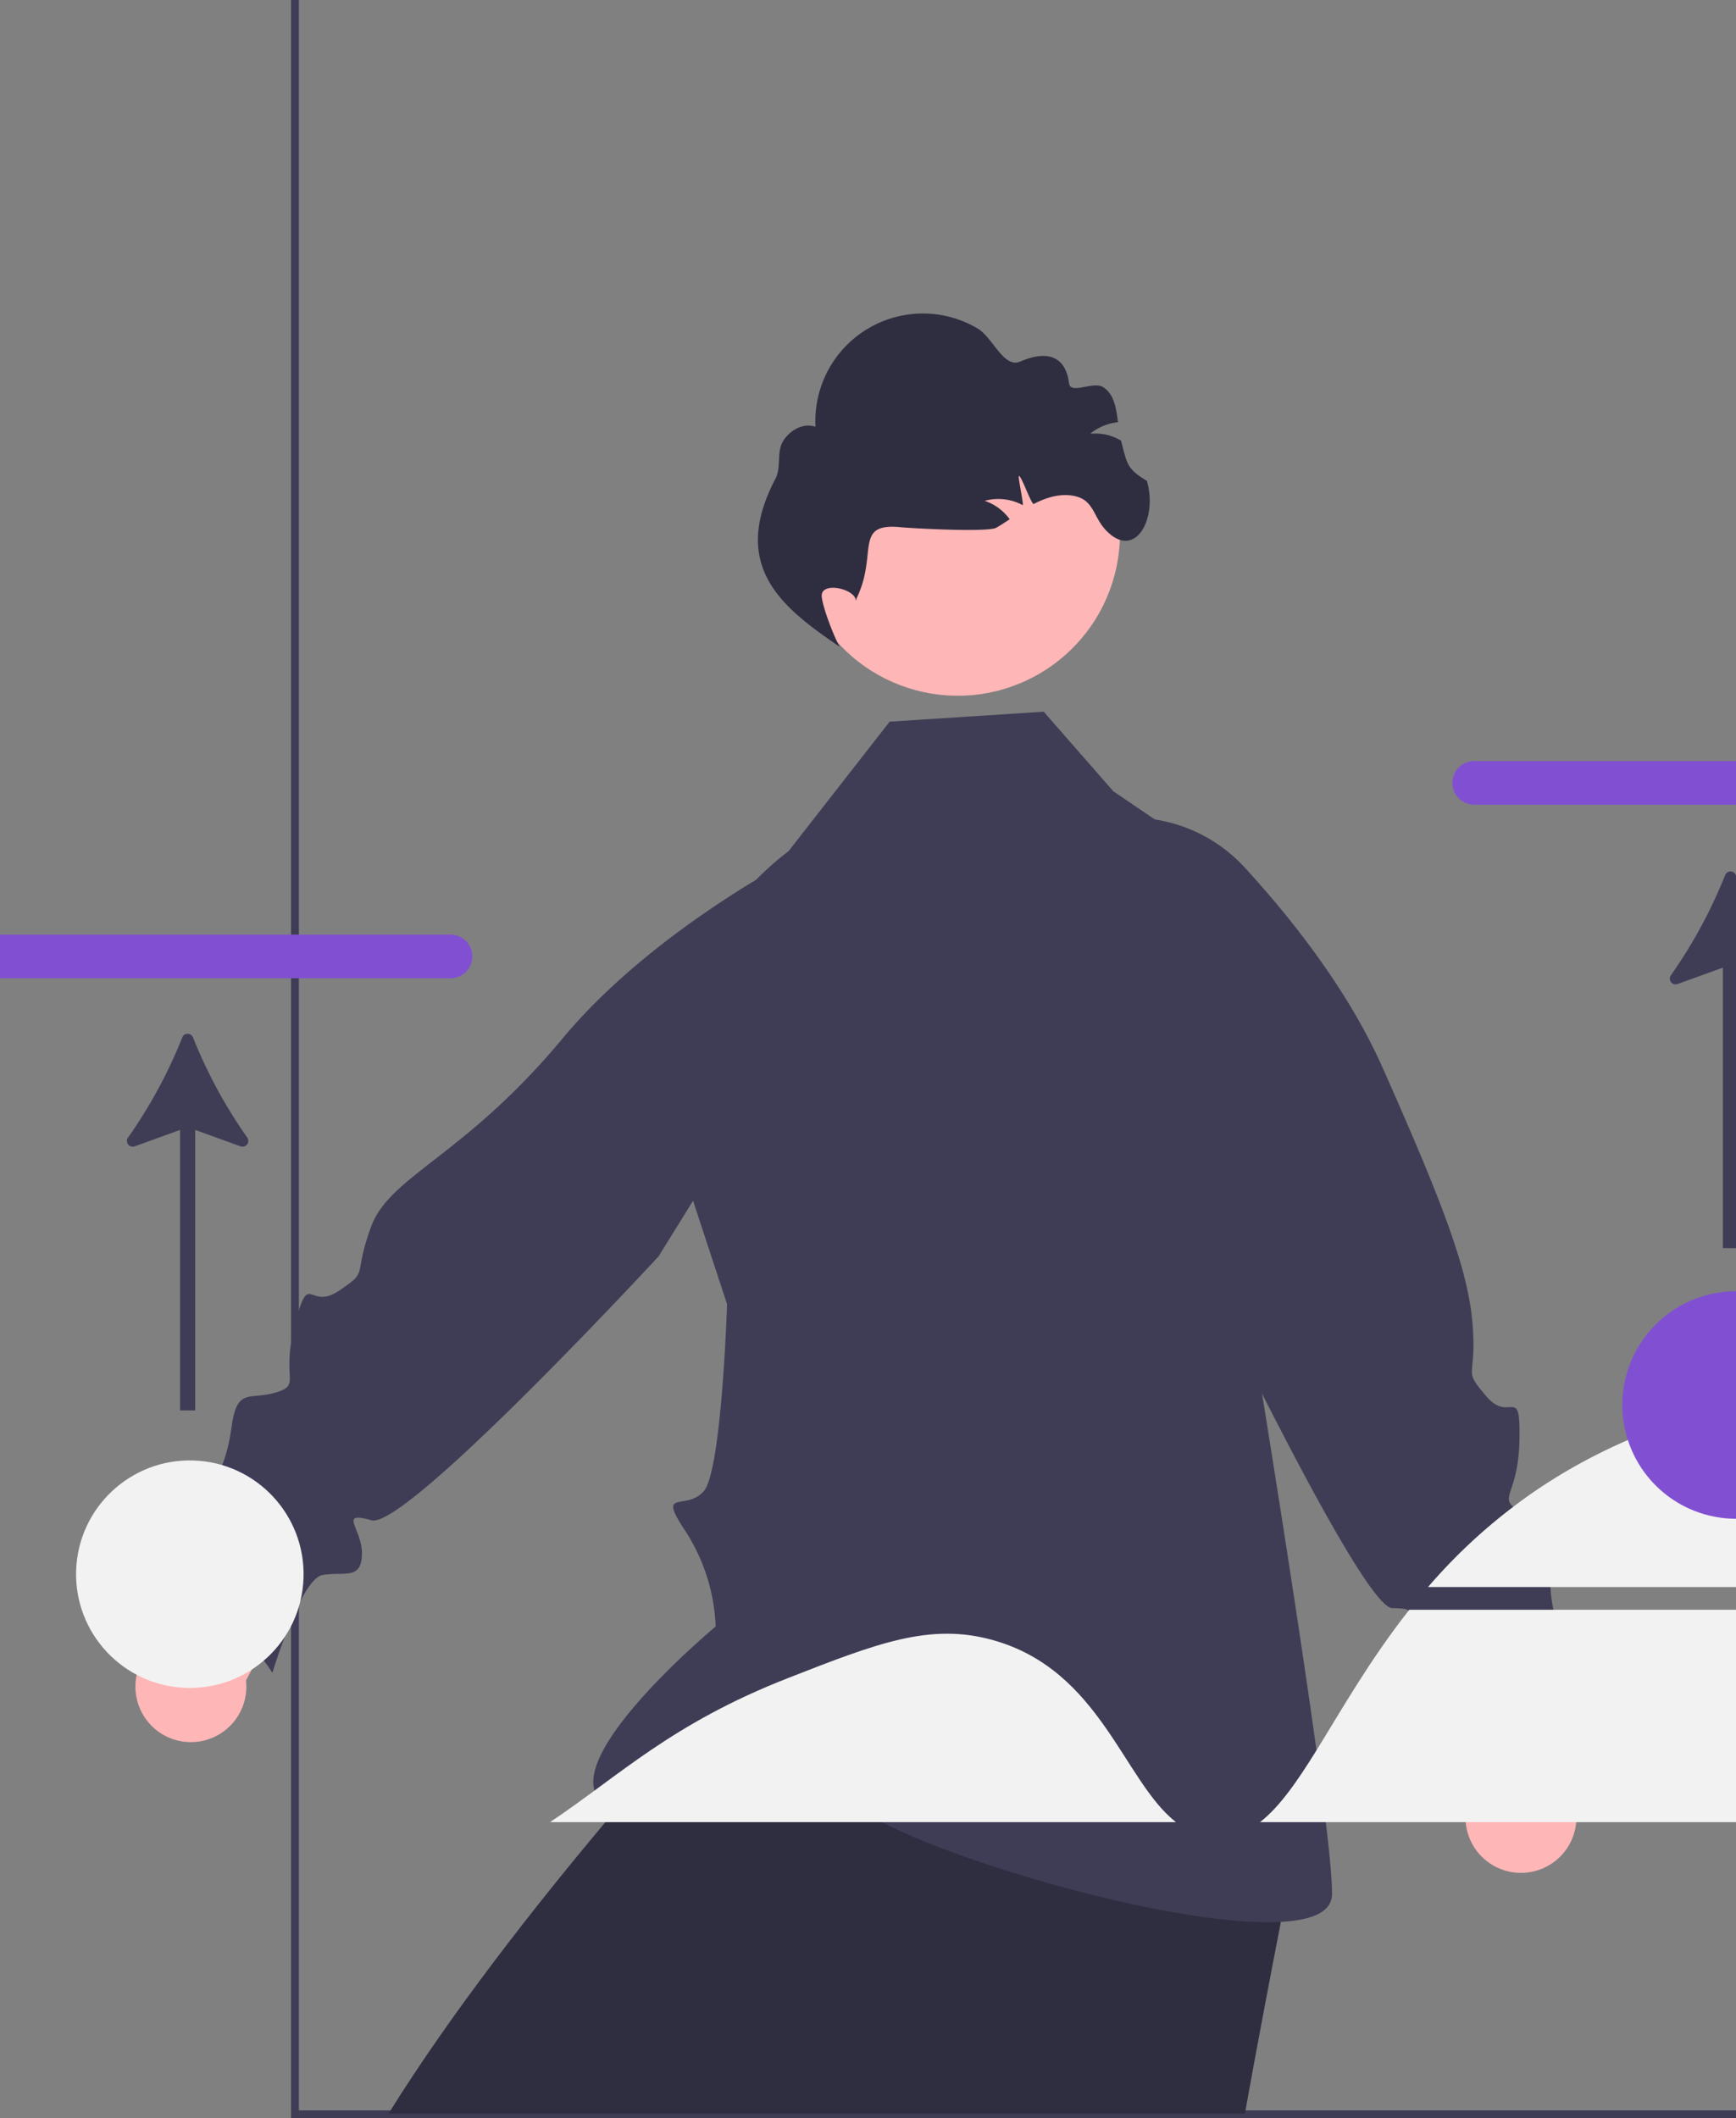 <svg xmlns="http://www.w3.org/2000/svg" width="441.22" height="538.35" viewBox="0 0 441.22 538.35" xmlns:xlink="http://www.w3.org/1999/xlink" role="img" artist="Katerina Limpitsouni" source="https://undraw.co/"><rect x="0" y="0" width="441.22" height="538.35" fill="#808080" stroke="none"/><polygon points="441.22 536.35 441.22 538.35 73.97 538.35 73.97 0 75.97 0 75.97 536.35 441.22 536.35" fill="#3f3d56"/><path d="M707.447,656.16s-1.151,5.868-2.864,14.755c-2.429,12.494-5.952,30.969-8.914,47.535H478.014c15.92-25.635,37.216-52.687,54.161-72.917l1.264-1.516c.548-.646,1.081-1.277,1.614-1.909,6.711-7.932,12.579-14.642,16.959-19.584,0-.014.014-.014.028-.014,5.124-5.77,8.227-9.097,8.227-9.097l5.447,1.586,12.579,3.65,92.571,26.884Z" transform="translate(-379.267 -181.277)" fill="#2f2e41"/><path d="M717.804,662.806c-.42,20.41-106.11-8.85-122.02-23.37-15.91-14.53-47.01,10.1-62.41.63-15.4-9.48,27.79-45.42,27.79-45.42a48.126,48.126,0,0,0-7.58-24.06c-7.58-11.37,0-5.05,4.57-10.35,4.56-5.3,5.9-47.5,5.9-47.5l-10.35-31.49a75.489,75.489,0,0,1,25.98-83.65l25.69-32.91,39.16-2.53,17.69,20.22,35.37,24-6.18,76.64s1.91,11.38,4.71,28.45c1.91,11.66,4.24,25.99,6.65,41.16C710.024,598.296,718.034,651.576,717.804,662.806Z" transform="translate(-379.267 -181.277)" fill="#3f3d56"/><path d="M752.785,637.836,743.725,596.718l22.767-8.453,8.032,43.814a14.095,14.095,0,1,1-21.739,5.758Z" transform="translate(-379.267 -181.277)" fill="#ffb6b6"/><path d="M660.603,389.574l.675-.097a39.04,39.04,0,0,1,34.298,12.235c11.205,12.184,26.068,30.609,35.044,50.808,15.853,35.673,21.922,51.909,22.947,65.738s-2.689,10.628,3.406,17.824,8.784-3.432,8.477,11.191-5.89,14.341-.051,18.08,9.834,1.357,8.477,11.191.231,12.497.487,15.955,8.17,25.814,8.17,25.814-25.276,6.044-35.673,15.853c0,0-.461-24.995-5.506-27.402s-9.834-1.357-8.221-7.734,9.065-9.015.025-9.04-63.359-116.668-63.359-116.668Z" transform="translate(-379.267 -181.277)" fill="#3f3d56"/><circle cx="622.7" cy="316.877" r="41.224" transform="translate(-169.098 699.501) rotate(-80.783)" fill="#ffb6b6"/><path d="M670.75,303.482c2.825,9.456-2.891,20.271-10.306,12.663-3.247-3.332-3.106-7.481-7.593-8.681-3.623-.973-7.523.139-10.828,1.893-.59.309-3.232-7.416-3.79-7.081-.368-.246,1.336,7.584.943,7.371a13.099,13.099,0,0,0-9.641-1.084,12.852,12.852,0,0,1,6.351,4.681c-1.106.741-2.227,1.484-3.373,2.143-2.154,1.243-21.802.137-24.28-.111-11.888-1.187-5.995,6.388-10.9,17.282q-.184.409-.372.828l-.189.698c.311-3.07-9.19-5.359-8.639-1.036.391,3.069,3.047,9.89,4.534,12.6-14.253-9.739-28.133-20.17-16.308-42.71,1.517-2.892.232-6.677,1.908-9.497,1.678-2.805,5.175-4.774,8.269-3.704a27.332,27.332,0,0,1,41.147-25.011c3.956,2.322,6.656,10.25,10.885,8.437,8.14-3.489,11.712-.169,12.404,5.535.352,2.899,6.091-.571,8.597.939,2.903,1.753,3.4,5.423,3.836,8.955a13.083,13.083,0,0,0-7.049,2.934,12.802,12.802,0,0,1,7.707,1.653.796.796,0,0,1,.126.072C665.724,299.086,665.567,300.38,670.75,303.482Z" transform="translate(-379.267 -181.277)" fill="#2f2e41"/><path d="M820.487,374.707v11.09h-66.52a5.545,5.545,0,1,1-.05-11.09Z" transform="translate(-379.267 -181.277)" fill="#8150d2"/><path d="M442.097,470.373a124.034,124.034,0,0,1-13.783-25.449,1.46,1.46,0,0,0-2.712 0,123.92,123.92,0,0,1-13.78,25.448,1.468,1.468,0,0,0,1.692,2.243l11.515-4.166v71.284h3.855V468.45l11.52,4.167a1.468,1.468,0,0,0,1.692-2.243Z" transform="translate(-379.267 -181.277)" fill="#3f3d56"/><path d="M820.487,403.797v94.69h-3.33v-71.29l-11.51,4.17a1.468,1.468,0,0,1-1.7-2.24,123.999,123.999,0,0,0,13.78-25.45,1.499,1.499,0,0,1,.82-.82,1.449,1.449,0,0,1,1.89.82C820.457,403.717,820.467,403.757,820.487,403.797Z" transform="translate(-379.267 -181.277)" fill="#3f3d56"/><path d="M678.135,644.364c-13.336-10.42-19.117-38.594-46.51-46.258-15.977-4.47-29.451.8-52.041,9.637-29.769,11.645-42.887,24.854-60.506,36.621Z" transform="translate(-379.267 -181.277)" fill="#f2f2f2"/><path d="M820.487,590.397v53.97h-120.97c4.96-3.85,9.42-10.31,14.35-18.25,6.33-10.2,13.45-22.84,23.43-35.52.05-.07.11-.13.16-.2Z" transform="translate(-379.267 -181.277)" fill="#f2f2f2"/><path d="M820.487,538.317v46.3h-78.27a139.979,139.979,0,0,1,21.64-20.37q3.195-2.445,6.54-4.69a141.765,141.765,0,0,1,22.61-12.29A158.056,158.056,0,0,1,820.487,538.317Z" transform="translate(-379.267 -181.277)" fill="#f2f2f2"/><path d="M820.487,509.447V567.267a28.906,28.906,0,0,1-27.48-20,28.559,28.559,0,0,1-1.41-8.91A28.914,28.914,0,0,1,820.487,509.447Z" transform="translate(-379.267 -181.277)" fill="#8150d2"/><path d="M499.307,424.337a5.54,5.54,0,0,1-5.52,5.56h-114.52v-11.09h114.48A5.548,5.548,0,0,1,499.307,424.337Z" transform="translate(-379.267 -181.277)" fill="#8150d2"/><path d="M441.787,608.357l19.906-37.102L442.085,556.927l-19.65,39.975a14.095,14.095,0,1,0,19.352,11.455Z" transform="translate(-379.267 -181.277)" fill="#ffb6b6"/><path d="M606.719,403.718l-.623-.277a39.04,39.04,0,0,0-36.333,2.442c-14.098,8.676-33.413,22.362-47.546,39.356-24.961,30.014-43.9,34.81-48.648,47.838s-.304,10.958-8.127,16.225-7.519-5.692-11.202,8.463,1.766,15.403-4.87,17.412-9.832-1.37-11.202,8.463-3.622,11.963-4.809,15.22-14.885,22.617-14.885,22.617,22.678,12.693,30.014,24.961c0,0,7.244-23.926,12.754-24.87s9.832,1.37,10.015-5.205-6.271-11.141,2.435-8.706,72.956-67.07,72.956-67.07Z" transform="translate(-379.267 -181.277)" fill="#3f3d56"/><circle cx="427.513" cy="581.355" r="28.912" transform="translate(-547.013 808.008) rotate(-88.093)" fill="#f2f2f2"/></svg>
